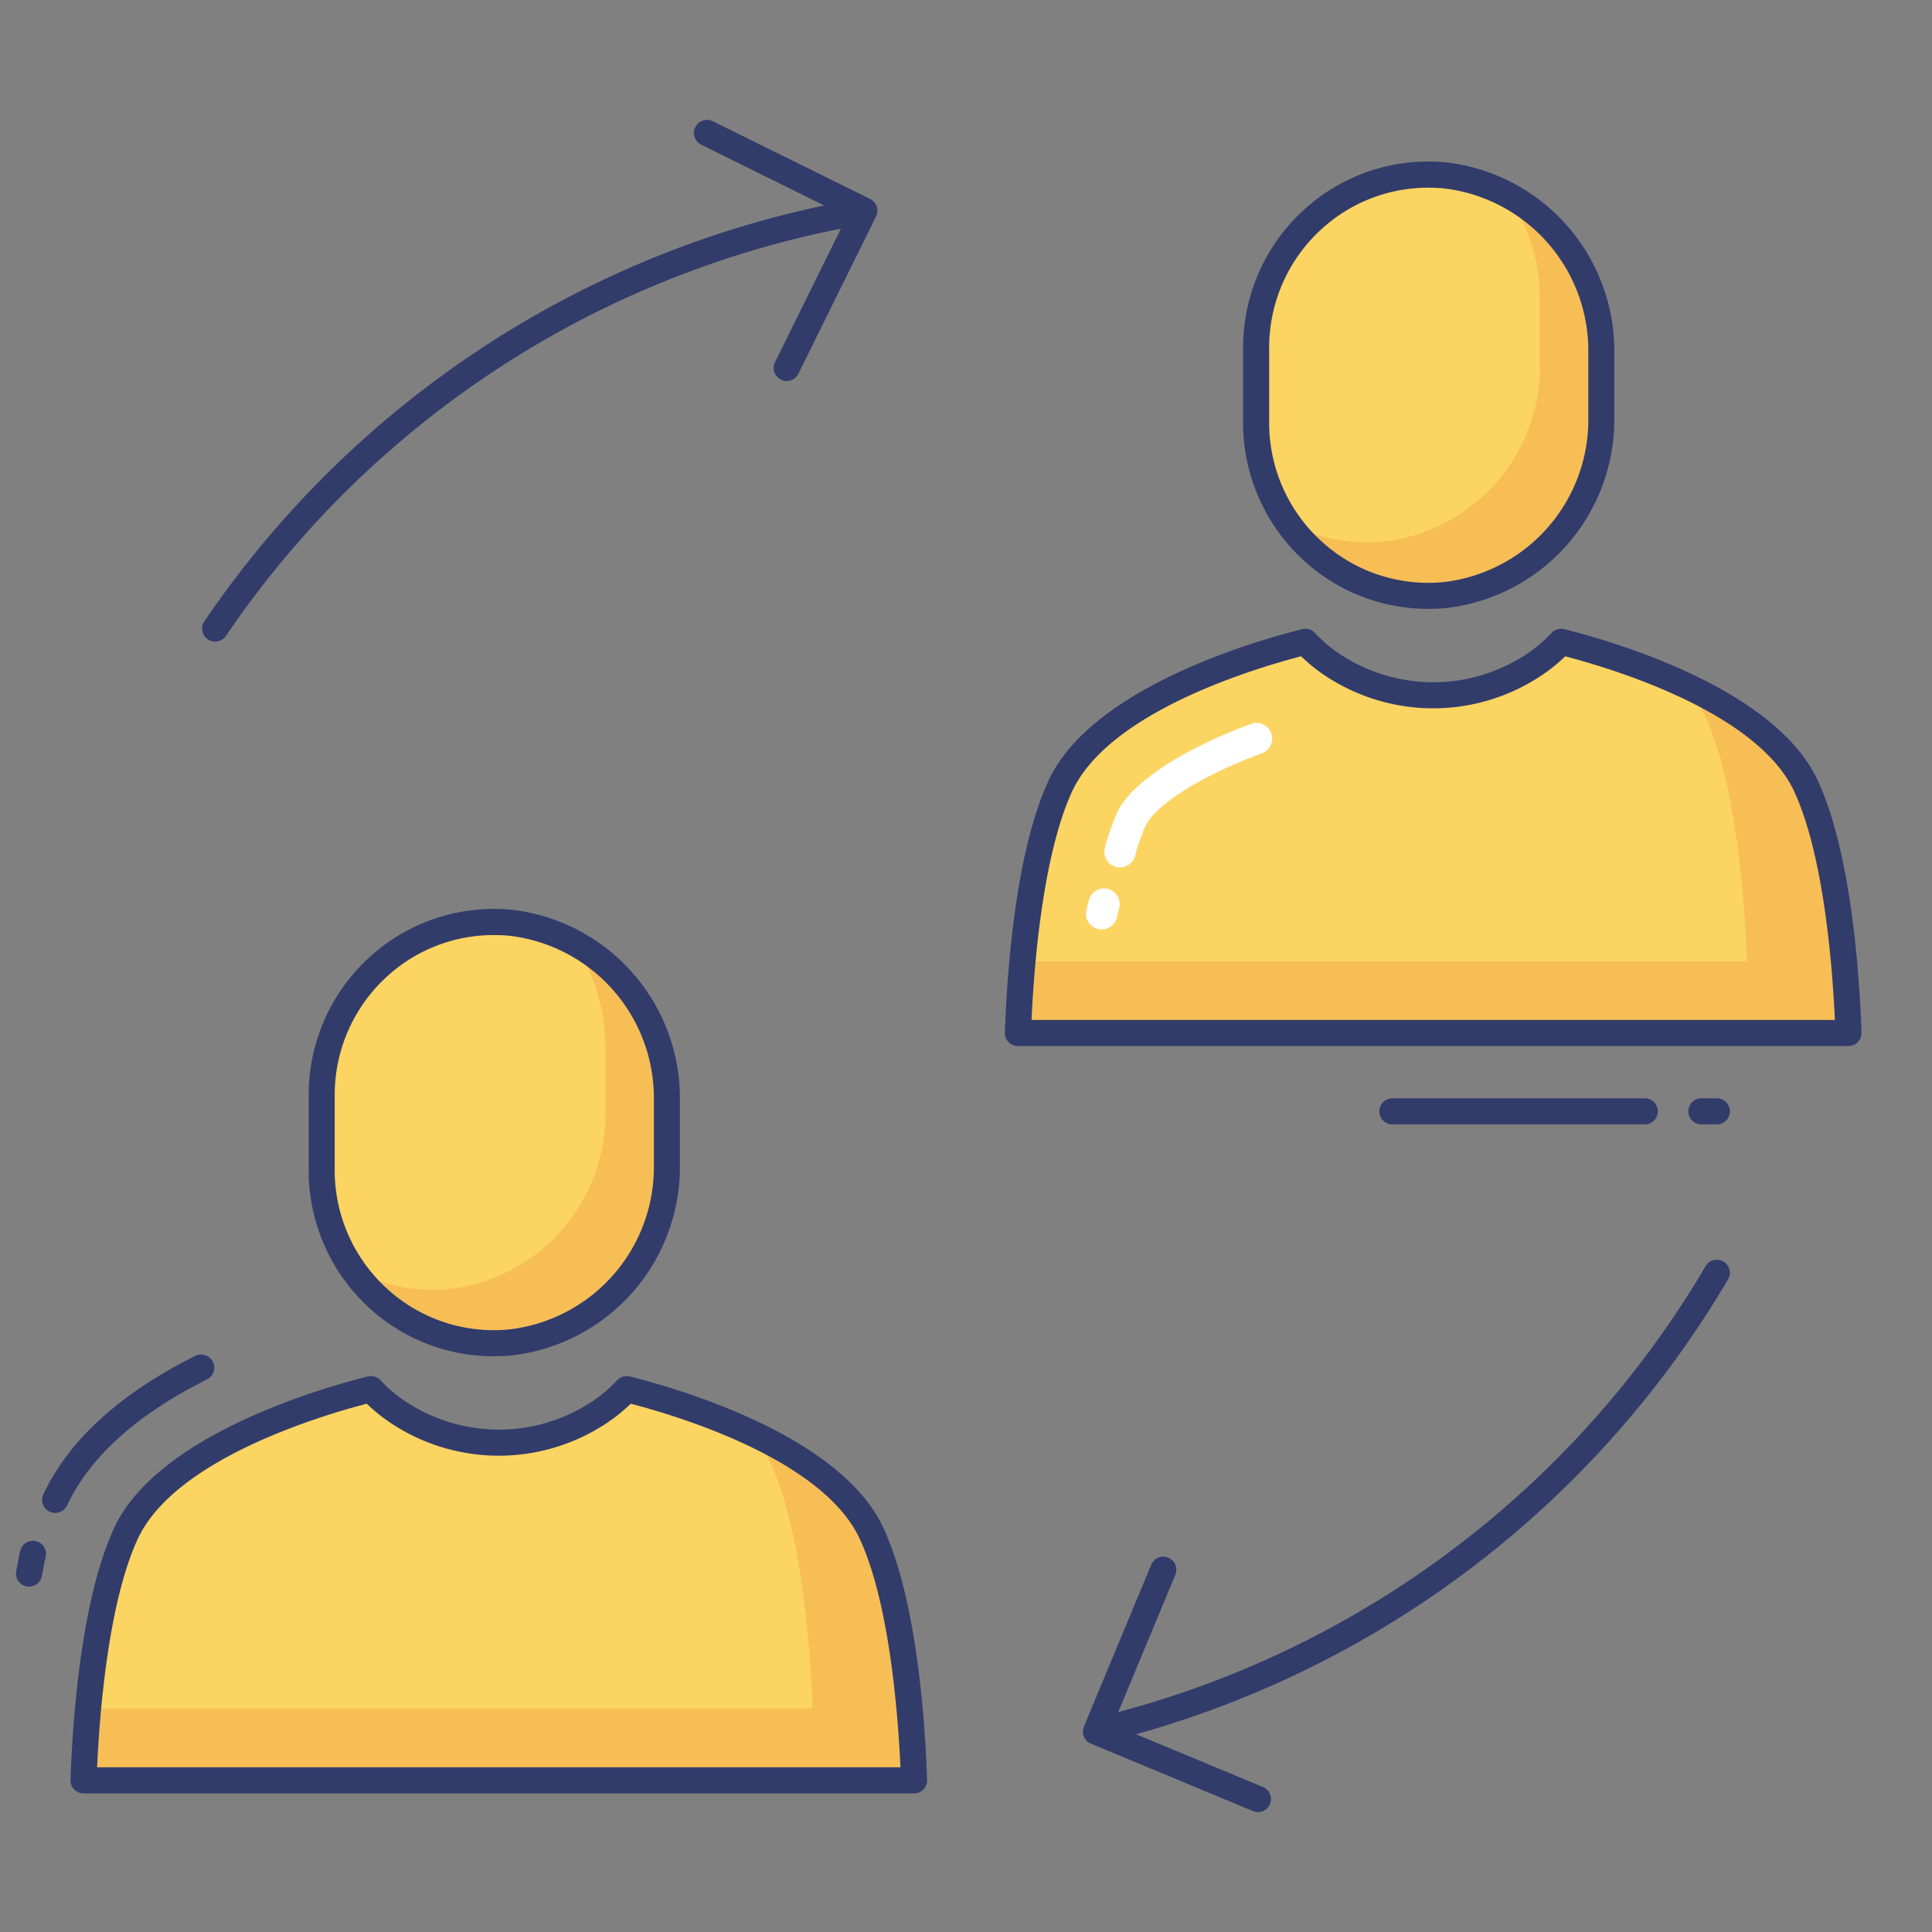 <svg id="color_line" height="512" viewBox="0 0 74 74" width="512" xmlns="http://www.w3.org/2000/svg" data-name="color line"><rect x="0" y="0" width="74" height="74" fill="#808080" stroke="none"/><path d="m38.989 39.567c.088-2.485.431-6.894 1.636-9.48 1.332-2.831 6-4.662 9.373-5.5a5.794 5.794 0 0 0 1.216 1 6.988 6.988 0 0 0 7.363 0 5.775 5.775 0 0 0 1.217-1c3.369.843 8.041 2.674 9.373 5.5 1.2 2.586 1.547 7 1.635 9.48z" fill="#fcd462"/><path d="m48.115 13.3a6.612 6.612 0 0 1 7.24-6.583 6.739 6.739 0 0 1 5.978 6.773v2.526a6.738 6.738 0 0 1 -5.978 6.773 6.611 6.611 0 0 1 -7.24-6.583z" fill="#fcd462"/><path d="m3.2 68.192c.088-2.485.431-6.893 1.635-9.479 1.332-2.831 6-4.663 9.373-5.505a5.771 5.771 0 0 0 1.217 1 6.983 6.983 0 0 0 7.363 0 5.79 5.79 0 0 0 1.216-1c3.37.842 8.041 2.674 9.373 5.505 1.2 2.586 1.548 6.994 1.636 9.479z" fill="#fcd462"/><path d="m12.323 41.928a6.612 6.612 0 0 1 7.241-6.583 6.739 6.739 0 0 1 5.978 6.773v2.526a6.74 6.74 0 0 1 -5.978 6.773 6.612 6.612 0 0 1 -7.241-6.583z" fill="#fcd462"/><path d="m70.8 39.57h-31.81c.03-.77.08-1.73.18-2.75h27.74c-.09-2.49-.43-6.9-1.64-9.48a5.244 5.244 0 0 0 -.7-1.08c2.04.96 3.85 2.24 4.6 3.83 1.2 2.58 1.54 6.99 1.63 9.48z" fill="#f7be56"/><path d="m61.33 13.49v2.53a6.735 6.735 0 0 1 -5.97 6.77 6.621 6.621 0 0 1 -6.04-2.77 6.512 6.512 0 0 0 3.68.72 6.735 6.735 0 0 0 5.98-6.77v-2.53a6.983 6.983 0 0 0 -1.29-4.03 6.866 6.866 0 0 1 3.64 6.08z" fill="#f7be56"/><path d="m35.01 68.19h-31.81c.02-.77.08-1.72.17-2.75h27.75c-.09-2.48-.43-6.89-1.64-9.48a5.194 5.194 0 0 0 -.69-1.08c2.03.97 3.84 2.24 4.59 3.83 1.2 2.59 1.54 7 1.63 9.48z" fill="#f7be56"/><path d="m25.54 42.12v2.52a6.738 6.738 0 0 1 -5.98 6.78 6.587 6.587 0 0 1 -6.02-2.77 6.562 6.562 0 0 0 3.67.72 6.745 6.745 0 0 0 5.98-6.78v-2.52a6.983 6.983 0 0 0 -1.29-4.03 6.847 6.847 0 0 1 3.64 6.08z" fill="#f7be56"/><g fill="#323c6b"><path d="m8.241 24.575a.5.5 0 0 1 -.429-.756 38.228 38.228 0 0 1 24.788-16.152.5.5 0 1 1 .173.985 37.192 37.192 0 0 0 -24.102 15.678.5.5 0 0 1 -.43.245z"/><path d="m30.133 14.593a.5.5 0 0 1 -.448-.721l2.751-5.572-5.577-2.757a.5.5 0 0 1 .444-.9l6.024 2.977a.5.5 0 0 1 .227.67l-2.973 6.024a.5.5 0 0 1 -.448.279z"/><path d="m42.384 66.708a.5.5 0 0 1 -.118-.986 37.185 37.185 0 0 0 23.047-17.2.5.5 0 0 1 .891.455 38.223 38.223 0 0 1 -23.704 17.716.483.483 0 0 1 -.116.015z"/><path d="m48.178 69.405a.49.49 0 0 1 -.193-.039l-6.2-2.58a.5.5 0 0 1 -.269-.653l2.579-6.2a.5.5 0 0 1 .924.383l-2.388 5.742 5.742 2.388a.5.5 0 0 1 -.192.962z"/><path d="m65.759 43.067h-.592a.5.5 0 0 1 0-1h.592a.5.5 0 0 1 0 1z"/><path d="m63 43.067h-9.667a.5.5 0 0 1 0-1h9.667a.5.5 0 0 1 0 1z"/><path d="m1.112 60.771a.485.485 0 0 1 -.1-.01.5.5 0 0 1 -.391-.59l.053-.271c.031-.165.061-.33.1-.49a.5.5 0 1 1 .973.23c-.034.144-.061.293-.089.442l-.055.293a.5.5 0 0 1 -.491.396z"/><path d="m2.113 57.946a.506.506 0 0 1 -.213-.046.5.5 0 0 1 -.239-.666c.977-2.076 2.935-3.86 5.819-5.3a.5.5 0 0 1 .448.9c-2.679 1.339-4.484 2.966-5.363 4.834a.5.5 0 0 1 -.452.278z"/><path d="m70.8 40.067h-31.811a.5.5 0 0 1 -.5-.518c.087-2.45.421-6.966 1.683-9.674 1.659-3.525 7.848-5.313 9.705-5.777a.5.5 0 0 1 .492.149 5.269 5.269 0 0 0 1.11.908 6.465 6.465 0 0 0 6.833 0 5.287 5.287 0 0 0 1.111-.908.5.5 0 0 1 .492-.149c1.857.464 8.046 2.253 9.7 5.776 1.261 2.707 1.6 7.223 1.684 9.675a.5.5 0 0 1 -.5.518zm-31.293-1h30.774c-.1-2.149-.437-6.343-1.567-8.769-1.4-2.973-6.742-4.629-8.762-5.159a6.509 6.509 0 0 1 -1.109.861 7.467 7.467 0 0 1 -7.9 0 6.478 6.478 0 0 1 -1.108-.863c-2.02.529-7.362 2.185-8.763 5.161-1.126 2.429-1.463 6.621-1.562 8.769z"/><path d="m54.712 23.321a7.028 7.028 0 0 1 -4.773-1.852 7.133 7.133 0 0 1 -2.325-5.261v-2.908a7.133 7.133 0 0 1 2.325-5.26 7.055 7.055 0 0 1 5.461-1.819 7.267 7.267 0 0 1 6.431 7.272v2.525a7.266 7.266 0 0 1 -6.431 7.271c-.229.022-.46.032-.688.032zm0-16.132a6.045 6.045 0 0 0 -4.1 1.592 6.131 6.131 0 0 0 -2 4.521v2.906a6.13 6.13 0 0 0 2 4.521 6.046 6.046 0 0 0 4.7 1.564 6.259 6.259 0 0 0 5.524-6.275v-2.525a6.26 6.26 0 0 0 -5.524-6.276q-.303-.028-.597-.028z"/><path d="m35.011 68.692h-31.811a.5.5 0 0 1 -.5-.518c.088-2.451.423-6.968 1.683-9.672 1.659-3.526 7.848-5.314 9.705-5.779a.5.5 0 0 1 .492.15 5.318 5.318 0 0 0 1.111.908 6.465 6.465 0 0 0 6.833 0 5.3 5.3 0 0 0 1.11-.908.5.5 0 0 1 .492-.15c1.857.464 8.046 2.253 9.7 5.777 1.263 2.709 1.6 7.224 1.684 9.675a.5.5 0 0 1 -.5.517zm-31.292-1h30.771c-.1-2.147-.436-6.34-1.568-8.768-1.4-2.974-6.742-4.63-8.762-5.159a6.475 6.475 0 0 1 -1.108.862 7.463 7.463 0 0 1 -7.895 0 6.455 6.455 0 0 1 -1.109-.862c-2.02.529-7.362 2.185-8.763 5.161-1.129 2.424-1.467 6.618-1.566 8.766z"/><path d="m18.92 51.947a7.026 7.026 0 0 1 -4.772-1.847 7.135 7.135 0 0 1 -2.325-5.261v-2.911a7.133 7.133 0 0 1 2.325-5.261 7.061 7.061 0 0 1 5.462-1.82 7.266 7.266 0 0 1 6.432 7.271v2.526a7.266 7.266 0 0 1 -6.432 7.271c-.231.021-.462.032-.69.032zm0-16.132a6.036 6.036 0 0 0 -4.1 1.591 6.131 6.131 0 0 0 -2 4.522v2.906a6.133 6.133 0 0 0 2 4.521 6.05 6.05 0 0 0 4.7 1.563 6.258 6.258 0 0 0 5.525-6.274v-2.526a6.259 6.259 0 0 0 -5.525-6.275q-.303-.029-.598-.028z"/></g><path d="m42.9 33.225a.62.62 0 0 1 -.163-.022.6.6 0 0 1 -.416-.74 9.189 9.189 0 0 1 .479-1.363c.523-1.11 2.483-2.4 5.117-3.373a.6.6 0 0 1 .416 1.126c-2.617.965-4.14 2.105-4.446 2.756a7.689 7.689 0 0 0 -.413 1.177.6.6 0 0 1 -.574.439z" fill="#fff"/><path d="m42.192 35.6a.7.7 0 0 1 -.09-.007.6.6 0 0 1 -.5-.683l.093-.381a.6.6 0 0 1 1.184.2l-.089.361a.6.6 0 0 1 -.598.51z" fill="#fff"/></svg>